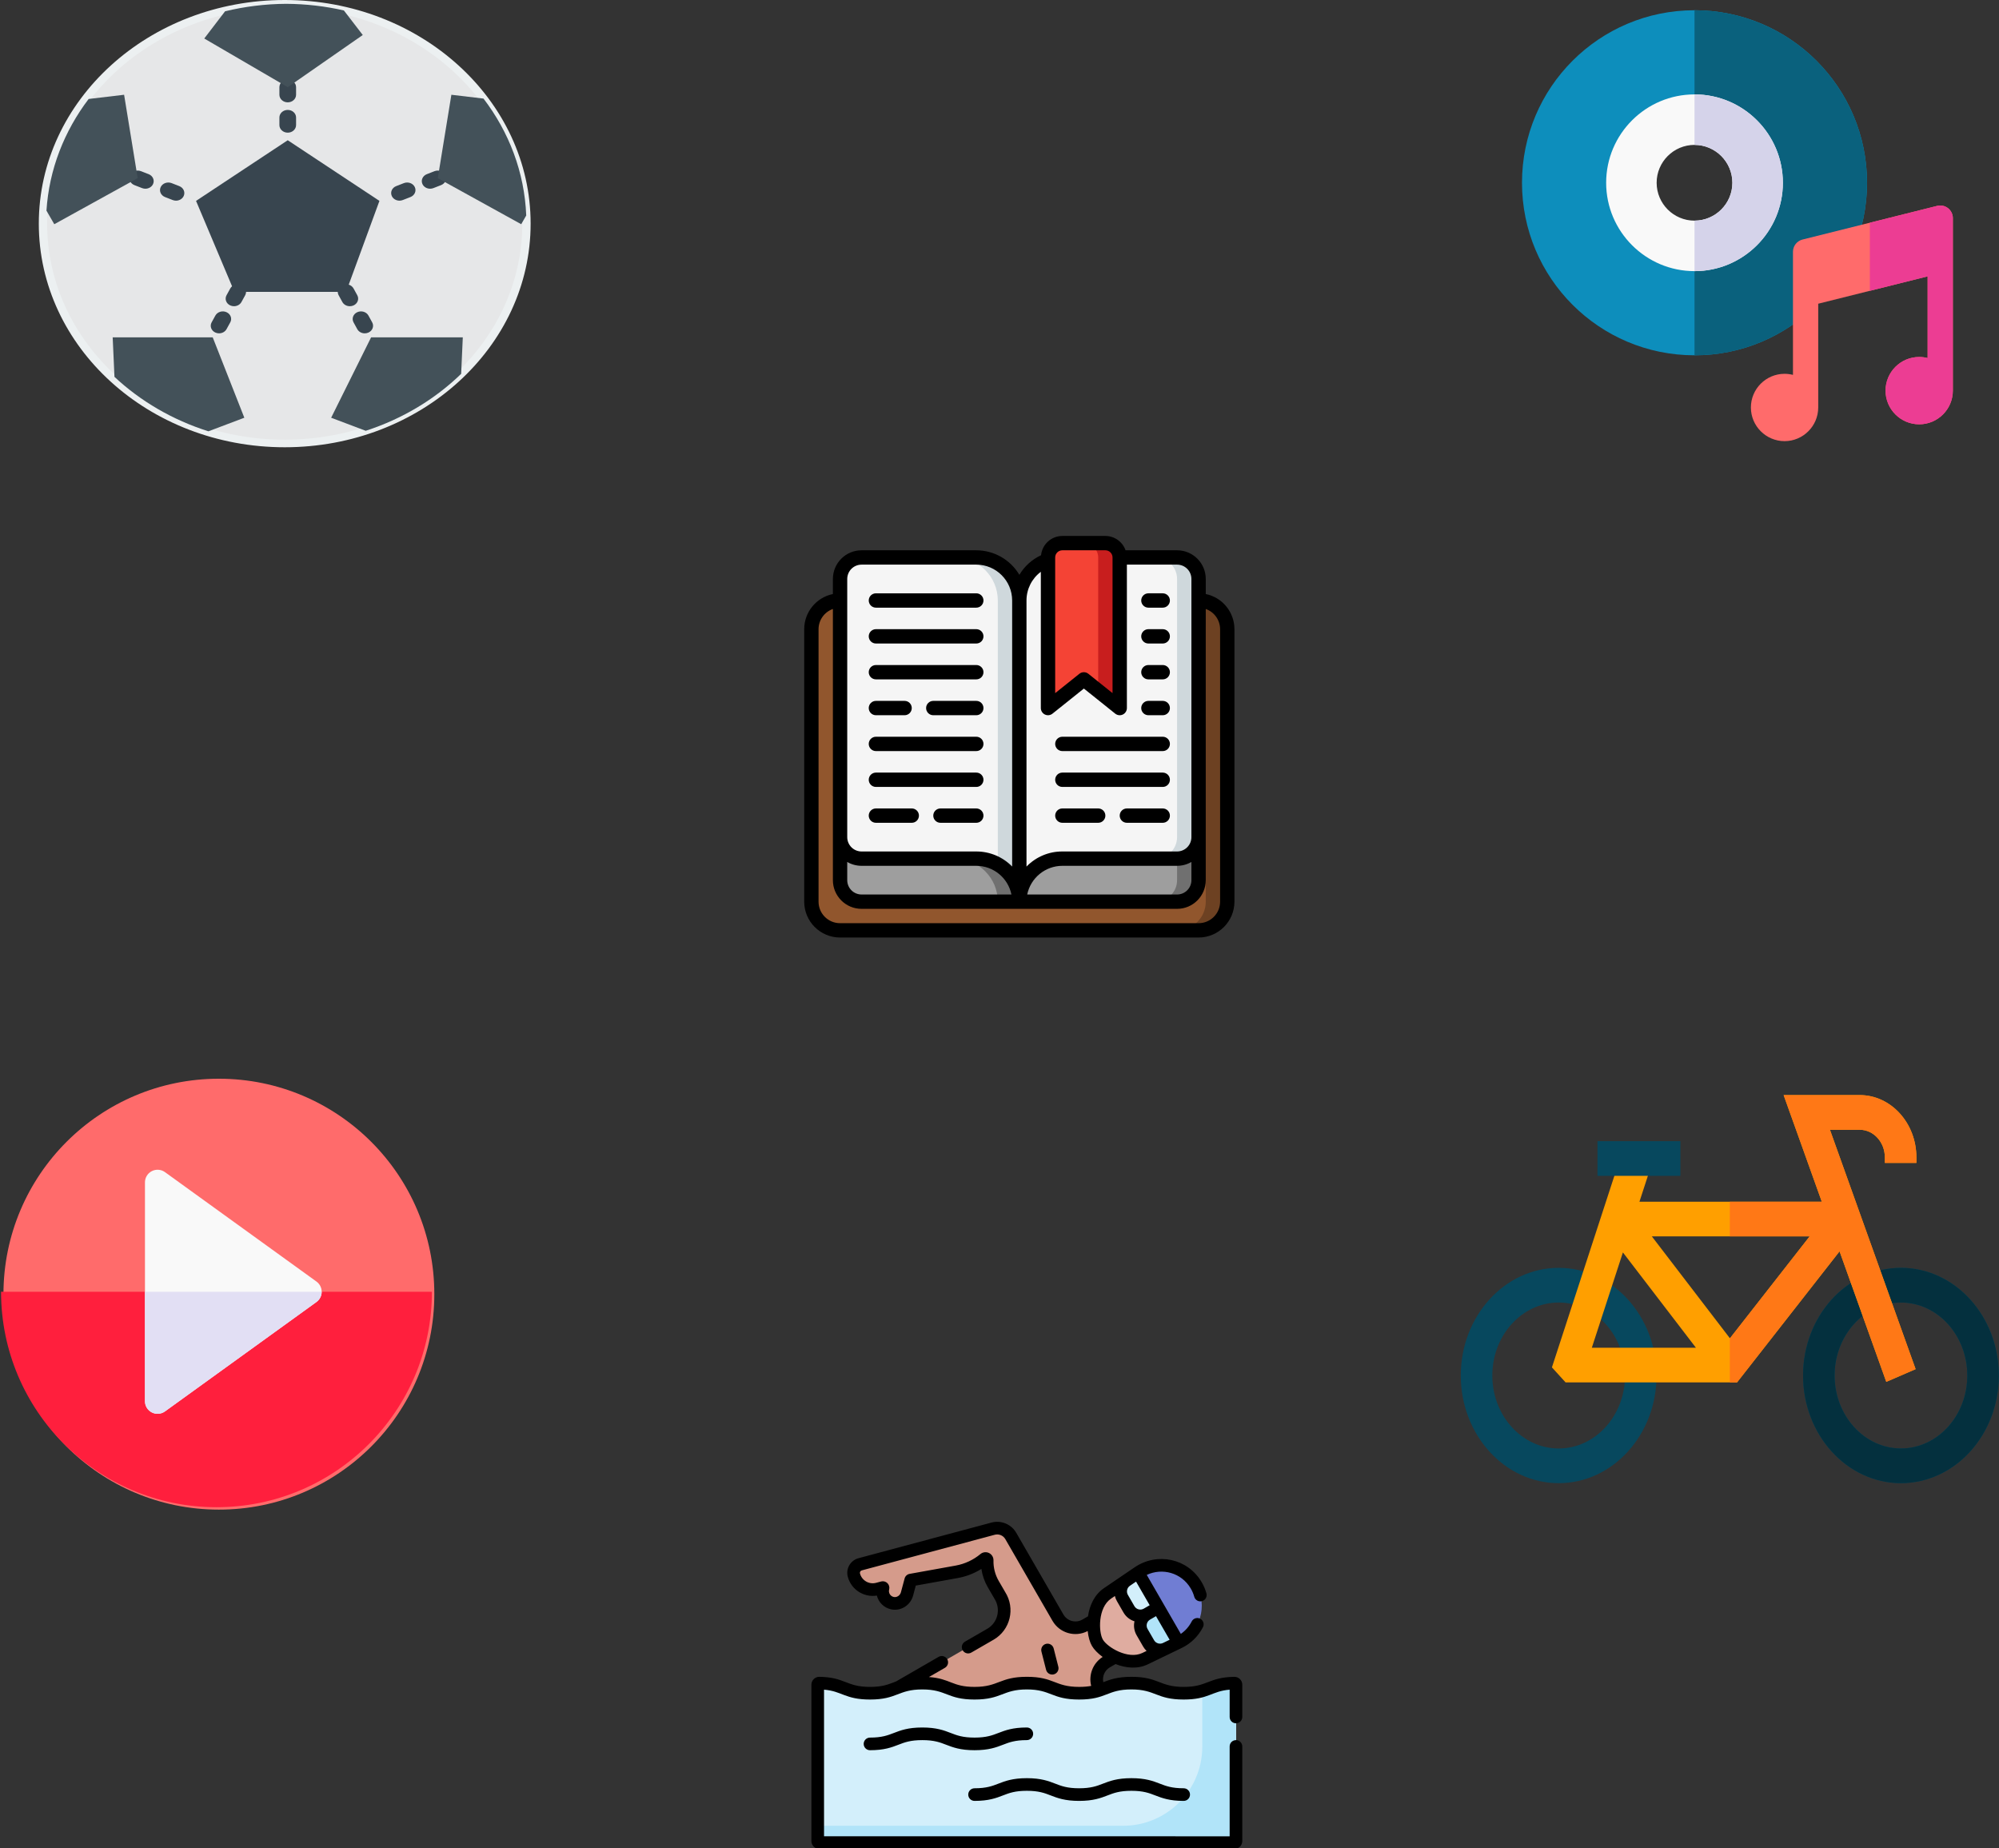 <?xml version="1.0" encoding="UTF-8" standalone="no"?>
<!-- Created with Inkscape (http://www.inkscape.org/) -->

<svg
   xmlns:dc="http://purl.org/dc/elements/1.1/"
   xmlns:cc="http://creativecommons.org/ns#"
   xmlns:rdf="http://www.w3.org/1999/02/22-rdf-syntax-ns#"
   xmlns:svg="http://www.w3.org/2000/svg"
   xmlns="http://www.w3.org/2000/svg"
   xmlns:sodipodi="http://sodipodi.sourceforge.net/DTD/sodipodi-0.dtd"
   xmlns:inkscape="http://www.inkscape.org/namespaces/inkscape"
   width="629.482mm"
   height="581.994mm"
   viewBox="0 0 629.482 581.994"
   version="1.1"
   id="svg8"
   inkscape:version="0.92.4 (5da689c313, 2019-01-14)"
   sodipodi:docname="intr.svg">
  <rect x="0" y="0" width="629.482" height="581.994" fill="#333333" stroke="none"/>
  <defs
     id="defs2" />
  <sodipodi:namedview
     id="base"
     pagecolor="#ffffff"
     bordercolor="#666666"
     borderopacity="1.0"
     inkscape:pageopacity="0.0"
     inkscape:pageshadow="2"
     inkscape:zoom="0.35"
     inkscape:cx="1123.1428"
     inkscape:cy="311.48658"
     inkscape:document-units="mm"
     inkscape:current-layer="layer1"
     showgrid="false"
     fit-margin-top="0"
     fit-margin-left="0"
     fit-margin-right="0"
     fit-margin-bottom="0"
     inkscape:window-width="1366"
     inkscape:window-height="745"
     inkscape:window-x="-8"
     inkscape:window-y="-8"
     inkscape:window-maximized="1" />
  <g
     inkscape:label="Layer 1"
     inkscape:groupmode="layer"
     id="layer1"
     transform="translate(204.561,157.982)">
    <g
       id="g268"
       transform="matrix(0.265,0,0,0.265,50.951,304.862)">
      <path
         id="path244"
         d="m 504.5,255.191 c 0,-1.032 -0.852,-1.858 -1.883,-1.842 -29.194,0.475 -29.822,11.985 -60.246,11.985 -31.064,0 -31.064,-12 -62.129,-12 -31.063,0 -31.063,12 -62.126,12 -31.062,0 -31.062,-12 -62.124,-12 -31.061,0 -31.061,12 -62.121,12 -31.062,0 -31.062,-12 -62.124,-12 -31.062,0 -31.062,12 -62.125,12 -30.42,0 -31.048,-11.51 -60.238,-11.985 -1.032,-0.017 -1.883,0.81 -1.883,1.842 v 185.803 c 0,1.016 0.824,1.84 1.84,1.84 H 502.66 c 1.017,0 1.841,-0.824 1.841,-1.841 V 255.191 Z"
         inkscape:connector-curvature="0"
         style="fill:#d3effb" />
      <path
         id="path246"
         d="m 504.5,255.191 c 0,-1.032 -0.852,-1.858 -1.883,-1.842 -29.194,0.475 -29.822,11.985 -60.246,11.985 -31.064,0 -31.064,-12 -62.129,-12 -31.063,0 -31.063,12 -62.126,12 -31.062,0 -31.062,-12 -62.124,-12 -31.061,0 -31.061,12 -62.121,12 -31.062,0 -31.062,-12 -62.124,-12 -31.062,0 -31.062,12 -62.125,12 -30.42,0 -31.048,-11.51 -60.238,-11.985 -1.032,-0.017 -1.883,0.81 -1.883,1.842 v 185.803 c 0,1.016 0.824,1.84 1.84,1.84 H 502.66 c 1.017,0 1.841,-0.824 1.841,-1.841 V 255.191 Z"
         inkscape:connector-curvature="0"
         style="fill:#d3effb" />
      <path
         id="path248"
         d="m 502.617,253.35 c -19.76,0.322 -26.433,5.698 -38.117,9.14 v 66.207 c 0,51.991 -42.147,94.138 -94.138,94.138 H 7.5 v 18.16 c 0,1.016 0.824,1.84 1.84,1.84 h 493.319 c 1.016,0 1.841,-0.824 1.841,-1.841 V 255.191 c 0,-1.032 -0.852,-1.858 -1.883,-1.841 z"
         inkscape:connector-curvature="0"
         style="fill:#b1e4f9" />
      <path
         id="path250"
         d="m 351.808,146.735 c -19.431,13.212 -19.051,46.351 -11.989,58.582 7.062,12.231 35.571,29.131 56.728,18.909 l 25.539,-12.34 -1.051,0.508 c -7.369,3.561 -16.237,0.831 -20.329,-6.256 l -7.756,-13.434 c -4.318,-7.479 -1.75,-17.042 5.733,-21.352 l -0.028,0.016 c -7.472,4.304 -17.019,1.741 -21.33,-5.727 l -7.773,-13.462 c -4.092,-7.088 -2.022,-16.132 4.746,-20.734 l 0.965,-0.656 z"
         inkscape:connector-curvature="0"
         style="fill:#dfaca0" />
      <path
         id="path252"
         d="m 436.678,204.837 c 25.376,-12.261 34.876,-43.635 20.443,-67.942 -14.36,-24.184 -45.627,-30.739 -68.886,-14.925 l 23.987,41.547 23.987,41.547 z"
         inkscape:connector-curvature="0"
         style="fill:#707dd3" />
      <path
         id="path254"
         d="m 388.234,121.969 -13.935,9.475 c -6.768,4.602 -8.839,13.646 -4.746,20.734 l 7.764,13.448 c 4.315,7.473 13.871,10.034 21.344,5.719 l 13.56,-7.829 z"
         inkscape:connector-curvature="0"
         style="fill:#d3effb" />
      <path
         id="path256"
         d="m 436.209,205.063 -23.987,-41.547 -13.56,7.829 c -7.473,4.315 -10.034,13.871 -5.719,21.344 l 7.764,13.448 c 4.092,7.088 12.96,9.817 20.329,6.256 z"
         inkscape:connector-curvature="0"
         style="fill:#b1e4f9" />
      <path
         id="path258"
         d="m 50.472,125.021 c 3.312,12.36 16.016,19.694 28.376,16.383 l 5.944,-1.593 c 0.095,-0.026 0.197,0.002 0.267,0.072 0.07,0.07 0.097,0.172 0.071,0.267 -2.156,8.045 2.807,16.321 11.027,18.14 7.744,1.714 15.403,-3.323 17.456,-10.985 l 4.393,-16.394 54.726,-9.85 c 12.373,-2.227 23.642,-7.615 32.925,-15.33 1.296,-1.077 3.244,-0.118 3.199,1.566 -0.255,9.643 2.073,19.439 7.191,28.305 l 6.616,11.459 c 0.389,0.675 0.792,1.338 1.206,1.99 10.072,15.84 5.062,36.852 -11.194,46.237 l -108.858,62.849 c 6.847,-2.552 14.474,-4.804 27.928,-4.804 31.062,0 31.062,12 62.124,12 31.061,0 31.061,-12 62.122,-12 31.062,0 31.062,12 62.124,12 11.321,0 18.516,-1.594 24.592,-3.62 l -0.507,-0.878 c -6.629,-11.484 -2.694,-26.167 8.789,-32.797 l 9.916,-5.725 c -9.762,-4.511 -17.778,-11.266 -21.087,-16.996 -3.304,-5.723 -5.146,-16.025 -4.179,-26.72 l -9.898,5.715 c -11.483,6.63 -26.166,2.695 -32.796,-8.788 L 281.436,155.589 236.918,78.482 C 232.701,71.177 224.103,67.616 215.955,69.799 L 57.903,112.15 c -5.606,1.502 -8.933,7.265 -7.431,12.871 z"
         inkscape:connector-curvature="0"
         style="fill:#d59b8b" />
      <path
         id="path260"
         d="m 502.494,245.851 c -30.633,0.498 -31.747,11.984 -60.123,11.984 -28.976,0 -29.513,-12 -62.129,-12 -16.677,0 -25.605,3.353 -33.411,6.366 -1.409,-6.787 1.586,-14.017 7.909,-17.667 l 6.685,-3.859 c 12.506,4.963 26.317,6.135 38.386,0.305 7.209,-3.483 37.807,-18.266 40.13,-19.389 11.006,-5.317 19.756,-13.858 25.305,-24.699 1.888,-3.687 0.429,-8.206 -3.259,-10.094 -3.685,-1.887 -8.205,-0.428 -10.093,3.259 -3.065,5.989 -7.473,11.016 -12.923,14.792 -0.062,-0.108 -20.316,-35.187 -20.254,-35.081 l -0.007,-0.012 -20.22,-35.022 c 18.56,-8.672 41.153,-2.581 52.183,15.993 1.863,3.137 3.296,6.488 4.258,9.959 1.107,3.992 5.241,6.33 9.23,5.224 3.992,-1.106 6.331,-5.239 5.225,-9.231 -1.317,-4.752 -3.274,-9.333 -5.815,-13.612 -16.516,-27.812 -52.578,-35.639 -79.552,-17.298 -25.546,17.366 -5.576,3.791 -36.426,24.766 -11.386,7.741 -17.056,20.585 -18.935,33.436 l -6.665,3.848 c -7.899,4.562 -17.987,1.861 -22.551,-6.042 L 243.415,74.735 C 237.513,64.508 225.42,59.501 214.017,62.557 L 55.962,104.905 c -4.646,1.245 -8.53,4.225 -10.936,8.391 -2.405,4.167 -3.044,9.02 -1.798,13.666 4.187,15.626 19.47,24.826 34.564,22.333 1.956,7.918 8.188,14.423 16.745,16.316 11.611,2.567 23.174,-4.621 26.32,-16.367 l 3.161,-11.796 50.041,-9.007 c 9.927,-1.786 19.422,-5.478 27.93,-10.815 1.121,7.62 3.675,14.992 7.563,21.725 6.66,11.502 6.727,11.737 7.987,13.725 7.792,12.251 3.957,28.459 -8.614,35.717 l -26.437,15.263 c -3.587,2.071 -4.816,6.658 -2.745,10.245 2.085,3.613 6.683,4.803 10.245,2.745 l 26.437,-15.263 c 19.922,-11.502 26.179,-37.246 13.774,-56.754 -0.939,-1.475 -0.982,-1.641 -7.657,-13.178 -4.274,-7.402 -6.415,-15.824 -6.189,-24.358 0.097,-3.708 -1.995,-7.149 -5.329,-8.766 -3.329,-1.615 -7.317,-1.129 -10.161,1.236 -8.454,7.026 -18.641,11.77 -29.46,13.716 l -54.726,9.85 c -2.859,0.515 -5.164,2.634 -5.916,5.44 l -4.393,16.394 c -1.048,3.907 -4.91,6.418 -8.592,5.603 -4.021,-0.891 -6.464,-4.916 -5.4,-8.885 0.709,-2.662 -0.056,-5.529 -2.033,-7.521 -1.952,-1.938 -4.815,-2.704 -7.494,-1.995 l -5.944,1.593 c -8.362,2.241 -16.948,-2.712 -19.189,-11.081 -0.434,-1.622 0.54,-3.259 2.128,-3.684 l 158.054,-42.35 c 4.855,-1.302 10.01,0.831 12.525,5.188 l 56.027,97.042 c 8.574,14.851 27.146,19.875 41.857,12.183 0.752,7.12 2.567,13.368 5.016,17.61 2.453,4.248 6.968,8.953 12.771,13.17 -11.698,7.425 -16.934,21.481 -13.629,34.408 -3.91,0.734 -8.514,1.189 -14.35,1.189 -29.098,0 -29.491,-12 -62.125,-12 -32.319,0 -33.341,12 -62.121,12 -26.899,0 -28.357,-9.836 -54.219,-11.724 l 19,-10.969 c 3.587,-2.071 4.816,-6.658 2.745,-10.245 -2.07,-3.587 -6.659,-4.817 -10.245,-2.745 l -50.548,29.184 c -0.892,0.336 -1.763,0.673 -2.621,1.004 -7.315,2.826 -14.227,5.496 -28.359,5.496 -28.459,0 -29.319,-11.483 -60.114,-11.984 C 4.452,245.727 0,249.839 0,255.191 v 185.803 c 0,5.15 4.189,9.34 9.34,9.34 h 493.319 c 5.15,0 9.341,-4.19 9.341,-9.34 v -112.44 c 0,-4.142 -3.357,-7.5 -7.5,-7.5 -4.143,0 -7.5,3.358 -7.5,7.5 v 106.78 H 15 V 261.113 c 21.4,1.703 25.051,11.721 54.622,11.721 32.425,0 33.238,-12 62.124,-12 29.096,0 29.492,12 62.124,12 32.319,0 33.341,-12 62.121,-12 28.974,0 29.511,12 62.125,12 32.759,0 32.88,-12 62.126,-12 28.976,0 29.513,12 62.129,12 29.628,0 33.142,-10.011 54.629,-11.721 v 32.441 c 0,4.142 3.357,7.5 7.5,7.5 4.143,0 7.5,-3.358 7.5,-7.5 v -38.363 c 0,-5.362 -4.447,-9.438 -9.506,-9.34 z m -93.018,-72.09 16.201,28.061 c -2.96,1.43 -7.808,3.772 -7.911,3.822 -3.813,1.839 -8.449,0.406 -10.564,-3.257 l -7.765,-13.448 c -2.24,-3.88 -0.906,-8.859 2.974,-11.1 z m -31.01,-36.081 c 0.206,-0.14 1.192,-0.811 7.309,-4.97 l 16.201,28.061 -7.065,4.079 c -3.887,2.245 -8.854,0.915 -11.099,-2.974 l -7.765,-13.449 c -2.105,-3.648 -1.041,-8.356 2.419,-10.747 z m -22.441,15.258 4.593,-3.123 c 0.504,2.102 1.312,4.16 2.439,6.113 l 7.765,13.449 c 2.922,5.061 7.543,8.759 13.086,10.496 -1.212,5.454 -0.468,11.358 2.539,16.567 l 7.765,13.448 c 1.127,1.953 2.506,3.682 4.074,5.17 l -5.001,2.416 c -17.07,8.247 -41.773,-6.904 -46.971,-15.906 -5.197,-9.002 -5.965,-37.972 9.711,-48.63 z"
         inkscape:connector-curvature="0" />
      <path
         id="path262"
         d="m 227.634,326.55 c 7.315,-2.827 14.226,-5.496 28.357,-5.496 4.143,0 7.5,-3.358 7.5,-7.5 0,-4.142 -3.357,-7.5 -7.5,-7.5 -16.929,0 -25.872,3.456 -33.764,6.504 -7.315,2.827 -14.226,5.496 -28.357,5.496 -14.131,0 -21.043,-2.669 -28.358,-5.496 -7.892,-3.048 -16.836,-6.504 -33.766,-6.504 -16.929,0 -25.873,3.455 -33.765,6.504 -7.315,2.826 -14.227,5.496 -28.359,5.496 -4.143,0 -7.5,3.358 -7.5,7.5 0,4.142 3.357,7.5 7.5,7.5 16.93,0 25.874,-3.456 33.766,-6.504 7.315,-2.827 14.227,-5.496 28.358,-5.496 14.133,0 21.044,2.67 28.359,5.496 7.892,3.049 16.836,6.504 33.765,6.504 16.929,0 25.872,-3.455 33.764,-6.504 z"
         inkscape:connector-curvature="0" />
      <path
         id="path264"
         d="m 193.87,393.274 c 16.929,0 25.872,-3.456 33.764,-6.504 7.315,-2.827 14.226,-5.496 28.357,-5.496 14.133,0 21.044,2.669 28.359,5.496 7.892,3.048 16.836,6.504 33.766,6.504 16.93,0 25.874,-3.455 33.765,-6.504 7.317,-2.826 14.228,-5.496 28.361,-5.496 14.133,0 21.045,2.67 28.362,5.496 7.892,3.049 16.836,6.504 33.767,6.504 4.143,0 7.5,-3.358 7.5,-7.5 0,-4.142 -3.357,-7.5 -7.5,-7.5 -14.134,0 -21.045,-2.67 -28.362,-5.496 -7.892,-3.049 -16.836,-6.504 -33.767,-6.504 -16.931,0 -25.875,3.456 -33.767,6.504 -7.316,2.827 -14.227,5.496 -28.359,5.496 -14.132,0 -21.044,-2.669 -28.359,-5.496 -7.892,-3.048 -16.836,-6.504 -33.766,-6.504 -16.929,0 -25.872,3.456 -33.764,6.504 -7.315,2.827 -14.226,5.496 -28.357,5.496 -4.143,0 -7.5,3.358 -7.5,7.5 0,4.142 3.358,7.5 7.5,7.5 z"
         inkscape:connector-curvature="0" />
      <path
         id="path266"
         d="m 287.996,242.931 c 4.014,-1.023 6.438,-5.107 5.414,-9.121 l -5.538,-21.711 c -1.024,-4.015 -5.117,-6.438 -9.121,-5.414 -4.014,1.023 -6.438,5.107 -5.414,9.121 l 5.538,21.711 c 1.024,4.016 5.11,6.439 9.121,5.414 z"
         inkscape:connector-curvature="0" />
    </g>
    <g
       id="g339"
       transform="matrix(0.331,0,0,0.364,255.436,154.771)">
      <g
         id="g321">
        <path
           id="path319"
           d="m 418.76,423.776 c -51.347,0 -93.121,-41.774 -93.121,-93.121 0,-51.347 41.774,-93.121 93.121,-93.121 51.347,0 93.121,41.774 93.121,93.121 0,51.347 -41.774,93.121 -93.121,93.121 z m 0,-156.241 c -34.805,0 -63.121,28.316 -63.121,63.121 0,34.805 28.316,63.121 63.121,63.121 34.805,0 63.121,-28.316 63.121,-63.121 0,-34.805 -28.316,-63.121 -63.121,-63.121 z"
           inkscape:connector-curvature="0"
           style="fill:#07485e" />
      </g>
      <g
         id="g325">
        <path
           id="path323"
           d="m 418.76,423.776 c -51.347,0 -93.121,-41.774 -93.121,-93.121 0,-51.347 41.774,-93.121 93.121,-93.121 51.347,0 93.121,41.774 93.121,93.121 0,51.347 -41.774,93.121 -93.121,93.121 z m 0,-156.241 c -34.805,0 -63.121,28.316 -63.121,63.121 0,34.805 28.316,63.121 63.121,63.121 34.805,0 63.121,-28.316 63.121,-63.121 0,-34.805 -28.316,-63.121 -63.121,-63.121 z"
           inkscape:connector-curvature="0"
           style="fill:#04303e" />
      </g>
      <g
         id="g329">
        <path
           id="path327"
           d="M 93.13,423.795 C 41.778,423.795 0,382.017 0,330.665 c 0,-51.352 41.778,-93.13 93.13,-93.13 51.352,0 93.13,41.778 93.13,93.13 0,51.352 -41.778,93.13 -93.13,93.13 z m 0,-156.26 c -34.81,0 -63.13,28.32 -63.13,63.13 0,34.81 28.32,63.13 63.13,63.13 34.81,0 63.13,-28.32 63.13,-63.13 0,-34.81 -28.32,-63.13 -63.13,-63.13 z"
           inkscape:connector-curvature="0"
           style="fill:#07485e" />
      </g>
      <path
         id="path331"
         d="m 433.452,146.78 v -4.768 c 0,-29.735 -24.191,-53.926 -53.926,-53.926 H 307.15 l 36.312,92.243 H 169.968 L 181.556,148.013 153.317,137.887 86.71,323.635 99.701,336.623 H 262.833 L 360.355,223.243 404.802,336.15 432.717,325.161 351.2,118.086 h 28.324 c 13.193,0 23.926,10.733 23.926,23.926 v 4.768 z m -251.67,63.549 h 150.111 l -75.826,88.155 z m -27.544,13.868 69.457,82.426 h -99.014 z"
         inkscape:connector-curvature="0"
         style="fill:#ff9f00" />
      <path
         id="path333"
         d="m 433.452,146.78 v -4.768 c 0,-29.735 -24.191,-53.926 -53.926,-53.926 H 307.15 l 36.312,92.243 h -87.511 v 30 h 75.942 l -75.826,88.155 -0.116,-0.138 v 38.277 h 6.882 L 360.355,223.243 404.802,336.15 432.717,325.161 351.2,118.086 h 28.324 c 13.193,0 23.926,10.733 23.926,23.926 v 4.768 z"
         inkscape:connector-curvature="0"
         style="fill:#ff7816" />
      <g
         id="g337">
        <path
           id="path335"
           d="m 130.035,127.949 h 78.893 v 30 h -78.893 z"
           inkscape:connector-curvature="0"
           style="fill:#07485e" />
      </g>
    </g>
    <g
       id="g396"
       transform="matrix(0.265,0,0,0.265,-414.715,154.427)">
      <circle
         id="circle382"
         cy="358.857"
         cx="1053.143"
         style="fill:#ff6b6b"
         r="256" />
      <path
         id="path384"
         d="M 1306.286,356 H 794.286 c 0,141.385 114.615,256 256,256 141.385,0 256,-114.615 256,-256 z"
         inkscape:connector-curvature="0"
         style="fill:#ff1f3d" />
      <g
         id="g390"
         transform="translate(794.286,100)">
        <g
           id="g388">
          <path
             id="path386"
             d="m 185.999,401 c -2.333,0 -4.673,-0.543 -6.827,-1.645 C 174.156,396.791 171,391.633 171,386 V 126 c 0,-5.633 3.156,-10.791 8.171,-13.355 5.015,-2.564 11.044,-2.103 15.611,1.195 l 180,130 c 3.905,2.82 6.218,7.344 6.218,12.16 0,4.816 -2.313,9.34 -6.218,12.16 l -180,130 c -2.605,1.882 -5.686,2.84 -8.783,2.84 z"
             inkscape:connector-curvature="0"
             style="fill:#f9f9f9" />
        </g>
      </g>
      <g
         id="g394"
         transform="translate(794.286,100)">
        <path
           id="path392"
           d="m 171,256 v 130 c 0,5.633 3.156,10.791 8.171,13.355 2.154,1.102 4.495,1.645 6.827,1.645 3.097,0 6.179,-0.958 8.784,-2.84 l 180,-130 C 378.686,265.34 381,260.816 381,256 Z"
           inkscape:connector-curvature="0"
           style="fill:#e2dff4" />
      </g>
    </g>
    <g
       id="g458"
       transform="matrix(0.265,0,0,0.265,274.713,-154.757)">
      <g
         id="g450">
        <path
           id="path440"
           d="M 205,0 C 91.782,0 0,91.782 0,205 0,318.218 91.782,410 205,410 318.218,410 410,318.218 410,205 410,91.782 318.218,0 205,0 Z m 0,270 c -35.841,0 -65,-29.158 -65,-65 0,-35.842 29.159,-65 65,-65 35.841,0 65,29.158 65,65 0,35.842 -29.159,65 -65,65 z"
           inkscape:connector-curvature="0"
           style="fill:#0d8ebc" />
        <g
           id="g448">
          <path
             id="path442"
             d="m 270,205 c 0,35.842 -29.159,65 -65,65 V 410 C 318.218,410 410,318.218 410,205 410,91.782 318.218,0 205,0 v 140 c 35.841,0 65,29.158 65,65 z"
             inkscape:connector-curvature="0"
             style="fill:#0a617d" />
          <path
             id="path444"
             d="m 205,100 c -57.897,0 -105,47.103 -105,105 0,57.897 47.103,105 105,105 57.897,0 105,-47.103 105,-105 0,-57.897 -47.103,-105 -105,-105 z m 0,150 c -24.813,0 -45,-20.187 -45,-45 0,-24.813 20.187,-45 45,-45 24.813,0 45,20.187 45,45 0,24.813 -20.187,45 -45,45 z"
             inkscape:connector-curvature="0"
             style="fill:#f9f9f9" />
          <path
             id="path446"
             d="m 205,160 c 24.813,0 45,20.187 45,45 0,24.813 -20.187,45 -45,45 v 60 c 57.897,0 105,-47.103 105,-105 0,-57.897 -47.103,-105 -105,-105 z"
             inkscape:connector-curvature="0"
             style="fill:#d5d3ea" />
        </g>
      </g>
      <path
         id="path452"
         d="m 506.231,235.177 c -3.641,-2.843 -8.389,-3.85 -12.869,-2.729 l -160,40 C 326.685,274.117 322,280.117 322,287 V 433.266 C 318.803,432.44 315.452,432 312,432 c -22.056,0 -40,17.944 -40,40 0,22.056 17.944,40 40,40 22.056,0 40,-17.944 40,-40 V 348.711 l 130,-32.5 v 97.055 C 478.803,412.44 475.452,412 472,412 c -22.056,0 -40,17.944 -40,40 0,22.056 17.944,40 40,40 22.056,0 40,-17.944 40,-40 V 247 c 0,-4.619 -2.128,-8.98 -5.769,-11.823 z"
         inkscape:connector-curvature="0"
         style="fill:#ff6b6b" />
      <g
         id="g456">
        <path
           id="path454"
           d="m 506.231,235.177 c -3.641,-2.843 -8.389,-3.85 -12.869,-2.729 l -80,20 V 333.37 L 482,316.211 v 97.055 C 478.803,412.44 475.452,412 472,412 c -22.056,0 -40,17.944 -40,40 0,22.056 17.944,40 40,40 22.056,0 40,-17.944 40,-40 V 247 c 0,-4.619 -2.128,-8.98 -5.769,-11.823 z"
           inkscape:connector-curvature="0"
           style="fill:#ec3d93" />
      </g>
    </g>
    <g
       id="g656"
       transform="matrix(2.625,0,0,2.387,-192.342,-157.982)">
      <circle
         id="circle550"
         r="29"
         cy="29.5"
         cx="29.5"
         style="fill:#e6e7e8;stroke:#ecf0f1;stroke-miterlimit:10" />
      <polygon
         id="polygon552"
         points="29.863,18.5 40.863,26.5 36.863,38.5 23.467,38.5 18.863,26.5 "
         style="fill:#38454f" />
      <g
         id="g574">
	<path
   id="path554"
   d="m 24.31,37.605 c -0.494,-0.248 -1.095,-0.047 -1.342,0.447 l -0.447,0.895 c -0.247,0.494 -0.047,1.095 0.447,1.342 0.144,0.072 0.296,0.105 0.446,0.105 0.367,0 0.72,-0.202 0.896,-0.553 l 0.447,-0.895 c 0.248,-0.493 0.048,-1.093 -0.447,-1.341 z"
   style="fill:#38454f"
   inkscape:connector-curvature="0" />

	<path
   id="path556"
   d="m 22.521,41.183 c -0.494,-0.248 -1.094,-0.047 -1.342,0.447 l -0.447,0.895 c -0.247,0.494 -0.047,1.095 0.447,1.342 0.144,0.072 0.296,0.105 0.446,0.105 0.367,0 0.72,-0.202 0.896,-0.553 l 0.447,-0.895 c 0.248,-0.493 0.048,-1.094 -0.447,-1.341 z"
   style="fill:#38454f"
   inkscape:connector-curvature="0" />

	<path
   id="path558"
   d="m 38.205,38.947 -0.447,-0.895 c -0.248,-0.495 -0.847,-0.695 -1.342,-0.447 -0.494,0.247 -0.694,0.848 -0.447,1.342 l 0.447,0.895 c 0.176,0.351 0.528,0.553 0.896,0.553 0.15,0 0.303,-0.034 0.446,-0.105 0.494,-0.248 0.694,-0.849 0.447,-1.343 z"
   style="fill:#38454f"
   inkscape:connector-curvature="0" />

	<path
   id="path560"
   d="m 39.547,41.63 c -0.247,-0.495 -0.848,-0.695 -1.342,-0.447 -0.494,0.247 -0.694,0.848 -0.447,1.342 l 0.447,0.895 c 0.176,0.351 0.528,0.553 0.896,0.553 0.15,0 0.303,-0.034 0.446,-0.105 0.494,-0.247 0.694,-0.848 0.447,-1.342 z"
   style="fill:#38454f"
   inkscape:connector-curvature="0" />

	<path
   id="path562"
   d="m 16.853,24.551 -0.919,-0.394 c -0.509,-0.218 -1.097,0.017 -1.313,0.525 -0.218,0.507 0.018,1.096 0.524,1.313 l 0.919,0.394 c 0.129,0.055 0.263,0.082 0.395,0.082 0.388,0 0.757,-0.228 0.919,-0.606 0.218,-0.509 -0.018,-1.096 -0.525,-1.314 z"
   style="fill:#38454f"
   inkscape:connector-curvature="0" />

	<path
   id="path564"
   d="m 13.177,22.975 -0.919,-0.394 c -0.509,-0.216 -1.097,0.018 -1.313,0.525 -0.218,0.507 0.018,1.095 0.524,1.313 l 0.919,0.394 c 0.129,0.055 0.263,0.082 0.395,0.082 0.388,0 0.757,-0.228 0.919,-0.606 0.217,-0.508 -0.019,-1.097 -0.525,-1.314 z"
   style="fill:#38454f"
   inkscape:connector-curvature="0" />

	<path
   id="path566"
   d="m 29.863,10.5 c -0.553,0 -1,0.448 -1,1 v 1 c 0,0.552 0.447,1 1,1 0.553,0 1,-0.448 1,-1 v -1 c 0,-0.552 -0.447,-1 -1,-1 z"
   style="fill:#38454f"
   inkscape:connector-curvature="0" />

	<path
   id="path568"
   d="m 29.863,14.5 c -0.553,0 -1,0.448 -1,1 v 1 c 0,0.552 0.447,1 1,1 0.553,0 1,-0.448 1,-1 v -1 c 0,-0.552 -0.447,-1 -1,-1 z"
   style="fill:#38454f"
   inkscape:connector-curvature="0" />

	<path
   id="path570"
   d="m 43.792,24.157 -0.919,0.394 c -0.507,0.218 -0.742,0.806 -0.524,1.313 0.162,0.379 0.531,0.606 0.919,0.606 0.132,0 0.266,-0.026 0.395,-0.082 l 0.919,-0.394 c 0.507,-0.217 0.742,-0.806 0.524,-1.313 -0.218,-0.508 -0.806,-0.743 -1.314,-0.524 z"
   style="fill:#38454f"
   inkscape:connector-curvature="0" />

	<path
   id="path572"
   d="m 48.782,23.106 c -0.218,-0.509 -0.806,-0.742 -1.313,-0.525 l -0.919,0.394 c -0.507,0.217 -0.742,0.806 -0.524,1.313 0.162,0.379 0.531,0.606 0.919,0.606 0.132,0 0.266,-0.026 0.395,-0.082 l 0.919,-0.394 C 48.765,24.201 49,23.613 48.782,23.106 Z"
   style="fill:#38454f"
   inkscape:connector-curvature="0" />

</g>
      <path
         id="path576"
         d="m 22.345,1.49 -2.497,3.59 10.015,6.42 9,-6.882 -2.266,-3.24 C 34.382,0.821 32.066,0.519 29.682,0.504 27.145,0.52 24.687,0.863 22.345,1.49 Z"
         style="fill:#435159"
         inkscape:connector-curvature="0" />
      <path
         id="path578"
         d="m 49.493,12.5 -1.63,11 10.007,6.077 0.603,-1.151 C 58.264,22.707 56.402,17.412 53.347,13.004 Z"
         style="fill:#435159"
         inkscape:connector-curvature="0" />
      <path
         id="path580"
         d="m 50.666,49.314 0.197,-4.81 -11,-0.004 -4.793,10.605 4.146,1.722 c 4.406,-1.567 8.318,-4.169 11.45,-7.513 z"
         style="fill:#435159"
         inkscape:connector-curvature="0" />
      <path
         id="path582"
         d="m 20.863,44.5 -12,0.004 0.214,5.208 c 3.114,3.202 6.96,5.685 11.27,7.182 l 4.309,-1.789 z"
         style="fill:#435159"
         inkscape:connector-curvature="0" />
      <path
         id="path584"
         d="m 11.863,23.5 -1.63,-11 -4.254,0.556 c -2.92,4.233 -4.743,9.278 -5.061,14.729 l 0.939,1.792 z"
         style="fill:#435159"
         inkscape:connector-curvature="0" />
      <g
         id="g586">
</g>
      <g
         id="g588">
</g>
      <g
         id="g590">
</g>
      <g
         id="g592">
</g>
      <g
         id="g594">
</g>
      <g
         id="g596">
</g>
      <g
         id="g598">
</g>
      <g
         id="g600">
</g>
      <g
         id="g602">
</g>
      <g
         id="g604">
</g>
      <g
         id="g606">
</g>
      <g
         id="g608">
</g>
      <g
         id="g610">
</g>
      <g
         id="g612">
</g>
      <g
         id="g614">
</g>
    </g>
    <g
       id="Page-1"
       transform="matrix(2.258,0,0,2.258,48.683,10.776)"
       style="fill:none;fill-rule:evenodd">
      <g
         id="001---Book"
         style="fill-rule:nonzero">
        <rect
           y="9"
           x="1"
           width="58"
           rx="4"
           height="46"
           id="Rectangle-path"
           style="fill:#91562d" />
        <path
           d="m 55,9 h -3 c 2.209,0 4,1.791 4,4 v 38 c 0,2.209 -1.791,4 -4,4 h 3 c 2.209,0 4,-1.791 4,-4 V 13 C 59,10.791 57.209,9 55,9 Z"
           id="Shape"
           inkscape:connector-curvature="0"
           style="fill:#6d4122" />
        <path
           d="M 30,51 H 8 C 6.343,51 5,49.657 5,48 v -6 c 0,1.657 1.343,3 3,3 h 16 c 3.312,0.005 5.995,2.688 6,6 z"
           id="path730"
           inkscape:connector-curvature="0"
           style="fill:#9e9e9e" />
        <path
           d="M 28.24,46.76 C 27.119,45.629 25.592,44.995 24,45 l -3,-2.7e-5 c 3.312,0.005 5.995,2.688 6,6 h 3 C 30.005,49.408 29.371,47.881 28.24,46.76 Z"
           id="path732"
           inkscape:connector-curvature="0"
           style="fill:#707070" />
        <path
           d="M 30,9 V 51 C 29.995,47.688 27.312,45.005 24,45 H 8 C 6.343,45 5,43.657 5,42 V 6 C 5,4.343 6.343,3 8,3 h 16 c 3.314,0 6,2.686 6,6 z"
           id="path734"
           inkscape:connector-curvature="0"
           style="fill:#f5f5f5" />
        <path
           d="m 24,3 h -3 c 3.314,0 6,2.686 6,6 v 36.809 c 1.855,1.071 2.998,3.049 3,5.191 V 9 C 30,5.686 27.314,3 24,3 Z"
           id="path736"
           inkscape:connector-curvature="0"
           style="fill:#cfd8dc" />
        <path
           d="m 55,6 v 36 c 0,1.657 -1.343,3 -3,3 H 36 c -3.312,0.005 -5.995,2.688 -6,6 L 30,9 C 29.997,6.458 31.601,4.192 34,3.35 V 24 l 5,-4 5,4 V 3 h 8 c 1.657,0 3,1.343 3,3 z"
           id="path738"
           inkscape:connector-curvature="0"
           style="fill:#f5f5f5" />
        <path
           d="m 52,3 h -3 c 1.657,0 3,1.343 3,3 v 36 c 0,1.657 -1.343,3 -3,3 h 3 c 1.657,0 3,-1.343 3,-3 V 6 C 55,4.343 53.657,3 52,3 Z"
           id="path740"
           inkscape:connector-curvature="0"
           style="fill:#cfd8dc" />
        <path
           d="m 55,42 v 6 c 0,1.657 -1.343,3 -3,3 H 30 c 0.005,-3.312 2.688,-5.995 6,-6 h 16 c 1.657,0 3,-1.343 3,-3 z"
           id="path742"
           inkscape:connector-curvature="0"
           style="fill:#9e9e9e" />
        <path
           d="m 52,45 v 3 c 0,1.657 -1.343,3 -3,3 h 3 c 1.657,0 3,-1.343 3,-3 v -6 c 0,1.657 -1.343,3 -3,3 z"
           id="path744"
           inkscape:connector-curvature="0"
           style="fill:#707070" />
        <path
           d="m 44,3 v 21 l -5,-4 -5,4 V 3 c 0.003,-1.103 0.897,-1.997 2,-2 h 6 c 1.103,0.003 1.997,0.897 2,2 z"
           id="path746"
           inkscape:connector-curvature="0"
           style="fill:#f44335" />
        <path
           d="m 42,1 h -3 c 1.103,0.003 1.997,0.897 2,2 V 21.6 L 44,24 V 3 C 43.997,1.897 43.103,1.003 42,1 Z"
           id="path748"
           inkscape:connector-curvature="0"
           style="fill:#c81e1e" />
        <g
           id="g786"
           style="fill:#000000">
          <path
             d="M 56,8.1 V 6 C 56,3.791 54.209,2 52,2 H 44.816 C 44.394,0.806 43.267,0.005 42,0 H 36 C 34.469,0.005 33.189,1.164 33.032,2.687 31.771,3.274 30.717,4.227 30.006,5.422 28.746,3.303 26.465,2.004 24,2 H 8 C 5.791,2 4,3.791 4,6 V 8.1 C 1.674,8.578 0.003,10.625 0,13 v 38 c 0.003,2.76 2.24,4.997 5,5 h 50 c 2.76,-0.003 4.997,-2.24 5,-5 V 13 C 59.997,10.625 58.326,8.578 56,8.1 Z M 35,3 c 0,-0.552 0.448,-1 1,-1 h 6 c 0.552,0 1,0.448 1,1 v 18.919 l -3.375,-2.7 c -0.365,-0.292 -0.885,-0.292 -1.25,0 L 35,21.919 Z m -2,2 v 19 c -1.44e-4,0.385 0.22,0.735 0.567,0.902 C 33.913,25.068 34.325,25.021 34.625,24.781 l 4.375,-3.5 4.375,3.5 c 0.3,0.24 0.712,0.287 1.058,0.121 C 44.78,24.735 45,24.385 45,24 V 4 h 7 c 1.105,0 2,0.895 2,2 v 36 c 0,1.105 -0.895,2 -2,2 H 36 c -1.856,-0.009 -3.638,0.73 -4.944,2.049 -0.02,0.02 -0.037,0.042 -0.056,0.061 V 9 C 30.998,7.426 31.74,5.943 33,5 Z M 54,45.46 V 48 c 0,1.105 -0.895,2 -2,2 H 31.1 c 0.482,-2.325 2.526,-3.994 4.9,-4 h 16 c 0.702,0.001 1.393,-0.184 2,-0.537 z M 6,6 C 6,4.895 6.895,4 8,4 h 16 c 2.76,0.003 4.997,2.24 5,5 V 46.1 C 27.685,44.755 25.882,43.997 24,44 H 8 C 6.895,44 6,43.105 6,42 Z M 6,45.463 C 6.607,45.816 7.298,46.001 8,46 h 16 c 2.375,0.003 4.422,1.673 4.9,4 H 8 C 6.895,50 6,49.105 6,48 Z M 58,51 c 0,1.657 -1.343,3 -3,3 H 5 C 3.343,54 2,52.657 2,51 V 13 C 2.005,11.733 2.806,10.606 4,10.184 V 48 c 0,2.209 1.791,4 4,4 h 44 c 2.209,0 4,-1.791 4,-4 V 10.184 c 1.194,0.422 1.995,1.549 2,2.816 z"
             id="path750"
             inkscape:connector-curvature="0" />
          <path
             d="M 10,10 H 24 C 24.552,10 25,9.552 25,9 25,8.448 24.552,8 24,8 H 10 C 9.448,8 9,8.448 9,9 c 0,0.552 0.448,1 1,1 z"
             id="path752"
             inkscape:connector-curvature="0" />
          <path
             d="m 10,15 h 14 c 0.552,0 1,-0.448 1,-1 0,-0.552 -0.448,-1 -1,-1 H 10 c -0.552,0 -1,0.448 -1,1 0,0.552 0.448,1 1,1 z"
             id="path754"
             inkscape:connector-curvature="0" />
          <path
             d="m 10,20 h 14 c 0.552,0 1,-0.448 1,-1 0,-0.552 -0.448,-1 -1,-1 H 10 c -0.552,0 -1,0.448 -1,1 0,0.552 0.448,1 1,1 z"
             id="path756"
             inkscape:connector-curvature="0" />
          <path
             d="m 10,25 h 4 c 0.552,0 1,-0.448 1,-1 0,-0.552 -0.448,-1 -1,-1 h -4 c -0.552,0 -1,0.448 -1,1 0,0.552 0.448,1 1,1 z"
             id="path758"
             inkscape:connector-curvature="0" />
          <path
             d="m 24,23 h -6 c -0.552,0 -1,0.448 -1,1 0,0.552 0.448,1 1,1 h 6 c 0.552,0 1,-0.448 1,-1 0,-0.552 -0.448,-1 -1,-1 z"
             id="path760"
             inkscape:connector-curvature="0" />
          <path
             d="m 10,30 h 14 c 0.552,0 1,-0.448 1,-1 0,-0.552 -0.448,-1 -1,-1 H 10 c -0.552,0 -1,0.448 -1,1 0,0.552 0.448,1 1,1 z"
             id="path762"
             inkscape:connector-curvature="0" />
          <path
             d="m 10,35 h 14 c 0.552,0 1,-0.448 1,-1 0,-0.552 -0.448,-1 -1,-1 H 10 c -0.552,0 -1,0.448 -1,1 0,0.552 0.448,1 1,1 z"
             id="path764"
             inkscape:connector-curvature="0" />
          <path
             d="m 10,40 h 5 c 0.552,0 1,-0.448 1,-1 0,-0.552 -0.448,-1 -1,-1 h -5 c -0.552,0 -1,0.448 -1,1 0,0.552 0.448,1 1,1 z"
             id="path766"
             inkscape:connector-curvature="0" />
          <path
             d="m 24,38 h -5 c -0.552,0 -1,0.448 -1,1 0,0.552 0.448,1 1,1 h 5 c 0.552,0 1,-0.448 1,-1 0,-0.552 -0.448,-1 -1,-1 z"
             id="path768"
             inkscape:connector-curvature="0" />
          <path
             d="m 48,10 h 2 c 0.552,0 1,-0.448 1,-1 0,-0.552 -0.448,-1 -1,-1 h -2 c -0.552,0 -1,0.448 -1,1 0,0.552 0.448,1 1,1 z"
             id="path770"
             inkscape:connector-curvature="0" />
          <path
             d="m 48,15 h 2 c 0.552,0 1,-0.448 1,-1 0,-0.552 -0.448,-1 -1,-1 h -2 c -0.552,0 -1,0.448 -1,1 0,0.552 0.448,1 1,1 z"
             id="path772"
             inkscape:connector-curvature="0" />
          <path
             d="m 48,20 h 2 c 0.552,0 1,-0.448 1,-1 0,-0.552 -0.448,-1 -1,-1 h -2 c -0.552,0 -1,0.448 -1,1 0,0.552 0.448,1 1,1 z"
             id="path774"
             inkscape:connector-curvature="0" />
          <path
             d="m 48,25 h 2 c 0.552,0 1,-0.448 1,-1 0,-0.552 -0.448,-1 -1,-1 h -2 c -0.552,0 -1,0.448 -1,1 0,0.552 0.448,1 1,1 z"
             id="path776"
             inkscape:connector-curvature="0" />
          <path
             d="m 36,30 h 14 c 0.552,0 1,-0.448 1,-1 0,-0.552 -0.448,-1 -1,-1 H 36 c -0.552,0 -1,0.448 -1,1 0,0.552 0.448,1 1,1 z"
             id="path778"
             inkscape:connector-curvature="0" />
          <path
             d="m 36,35 h 14 c 0.552,0 1,-0.448 1,-1 0,-0.552 -0.448,-1 -1,-1 H 36 c -0.552,0 -1,0.448 -1,1 0,0.552 0.448,1 1,1 z"
             id="path780"
             inkscape:connector-curvature="0" />
          <path
             d="m 36,40 h 5 c 0.552,0 1,-0.448 1,-1 0,-0.552 -0.448,-1 -1,-1 h -5 c -0.552,0 -1,0.448 -1,1 0,0.552 0.448,1 1,1 z"
             id="path782"
             inkscape:connector-curvature="0" />
          <path
             d="m 50,38 h -5 c -0.552,0 -1,0.448 -1,1 0,0.552 0.448,1 1,1 h 5 c 0.552,0 1,-0.448 1,-1 0,-0.552 -0.448,-1 -1,-1 z"
             id="path784"
             inkscape:connector-curvature="0" />
        </g>
      </g>
    </g>
  </g>
</svg>
